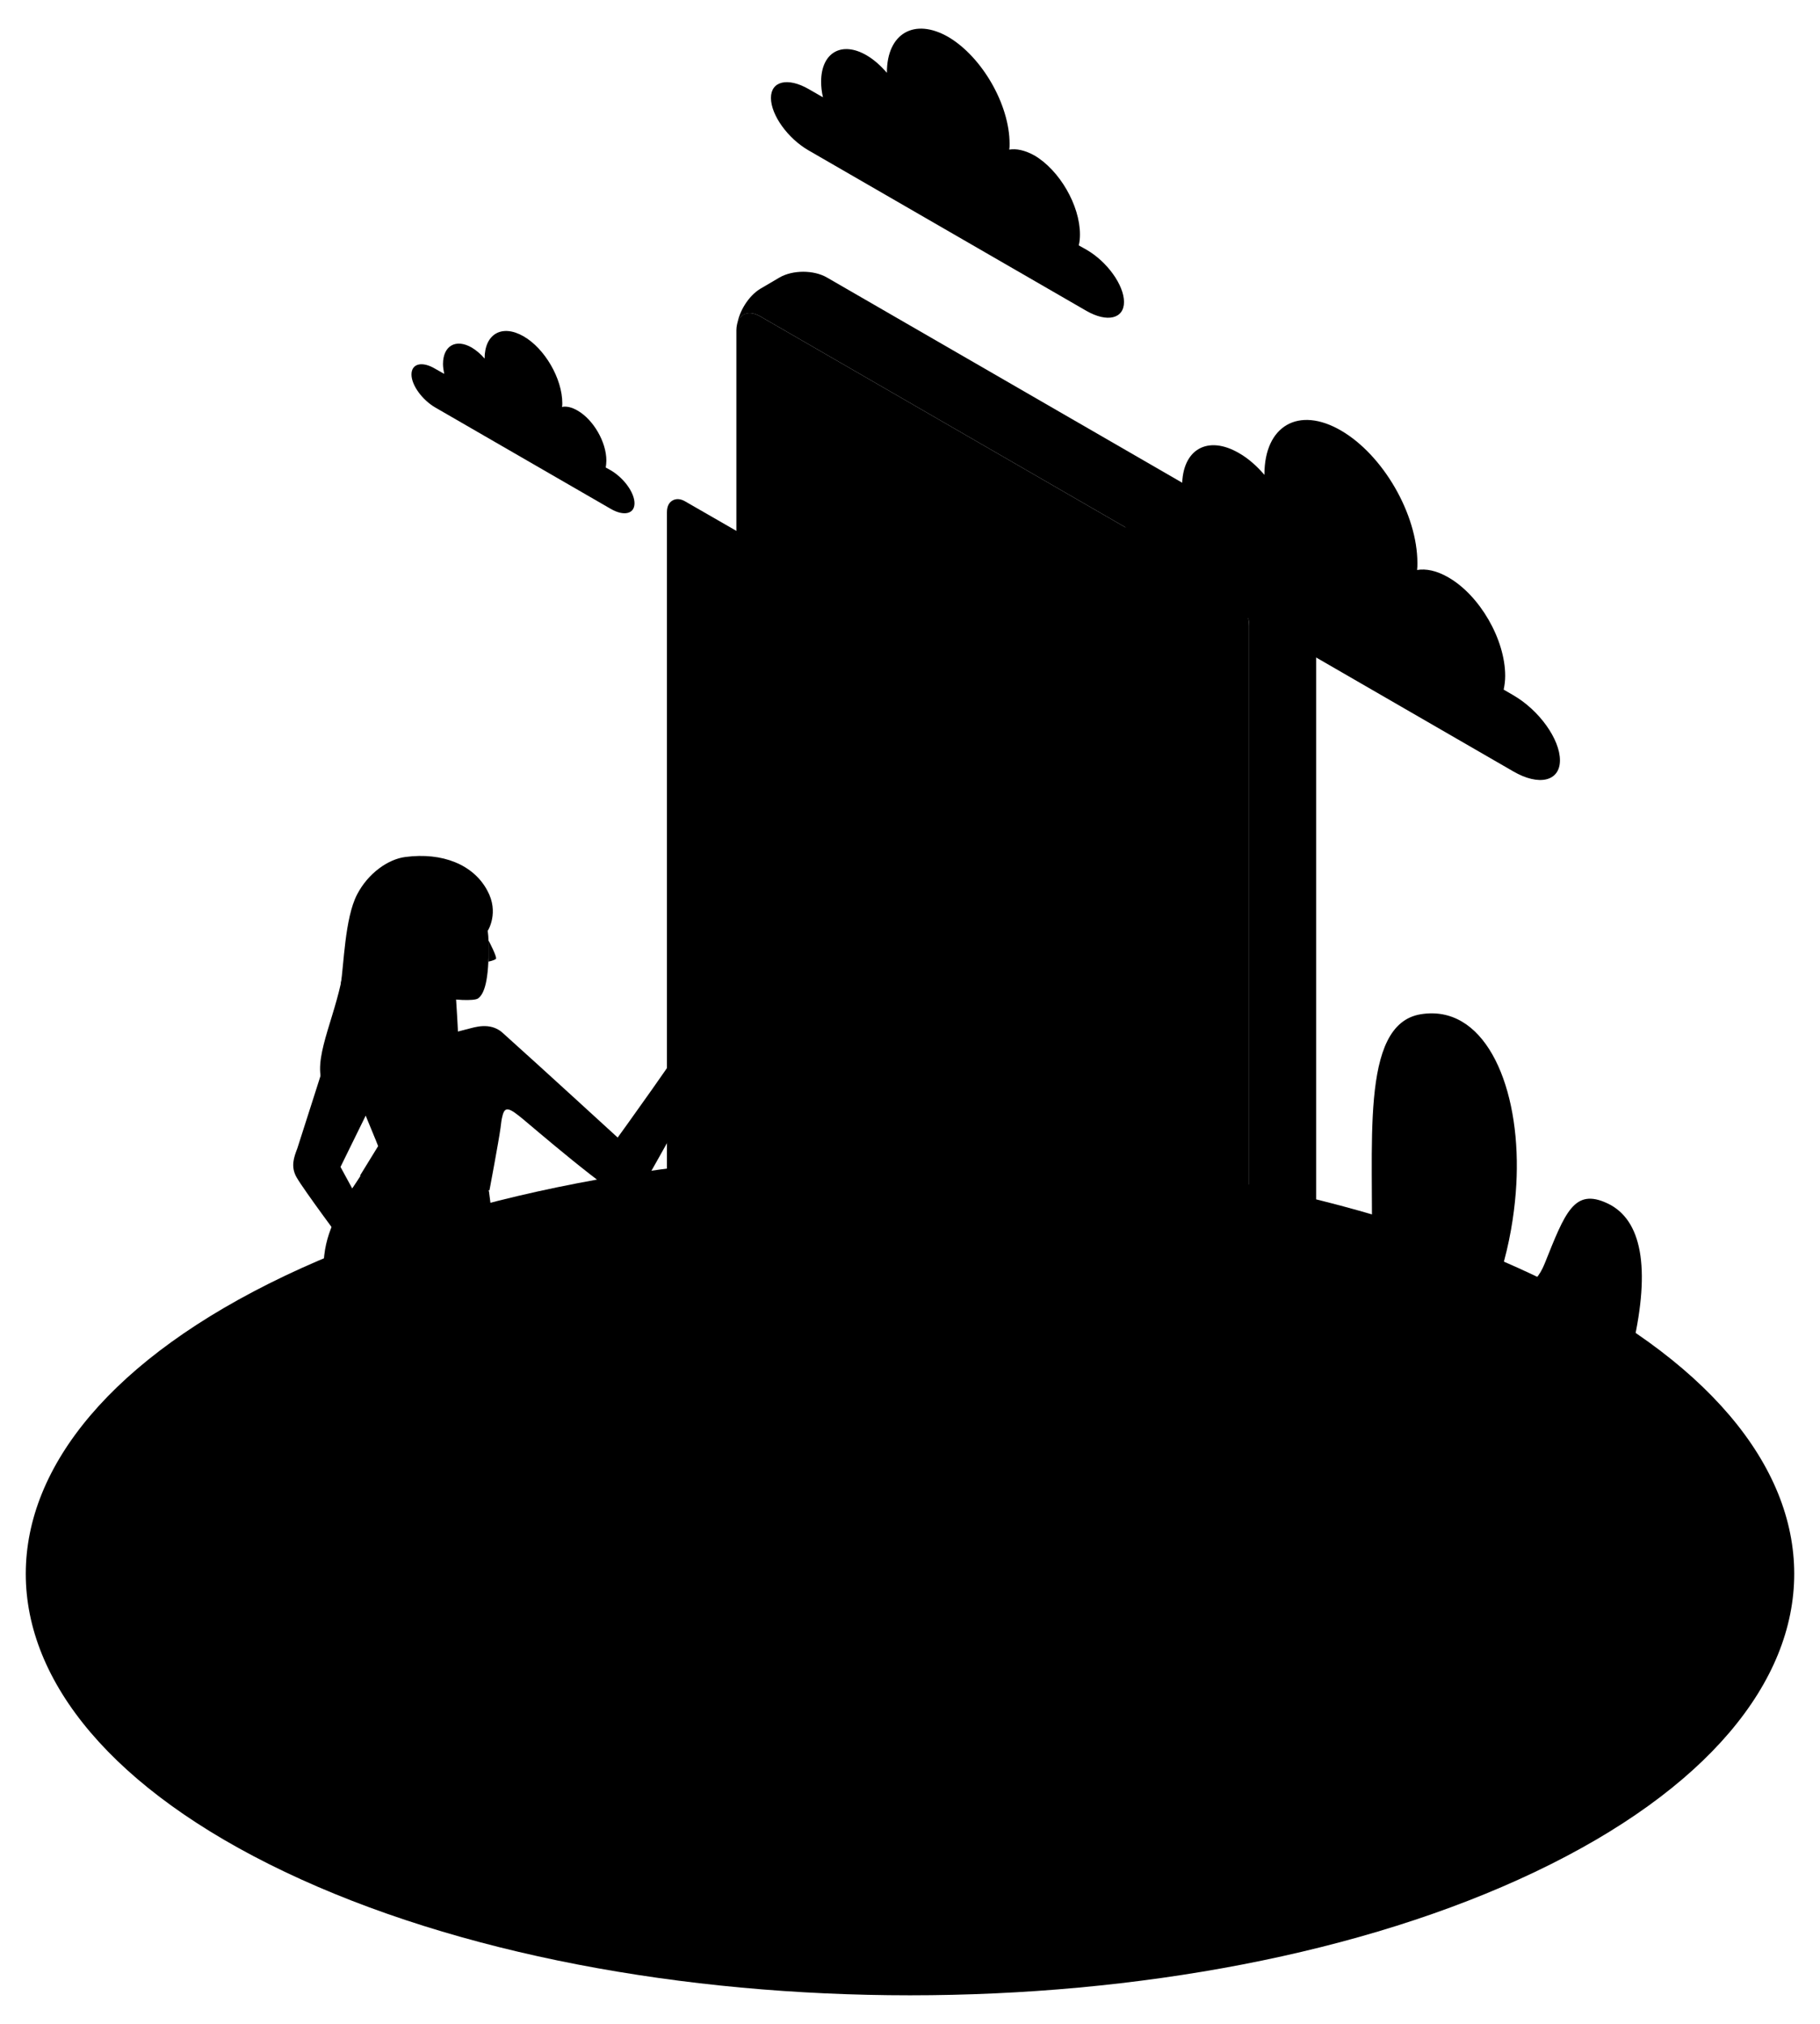 <svg version="1.1" id="Layer_1" xmlns="http://www.w3.org/2000/svg" xmlns:xlink="http://www.w3.org/1999/xlink" x="0px" y="0px"
	 viewBox="0 0 594.9 661.5" style="enable-background:new 0 0 594.9 661.5;" xml:space="preserve">
<g>
	<path id="XMLID_225_" class="st64" d="M501.8,611.8c-112.9,53.8-295.8,53.8-408.7,0c-112.9-53.8-112.9-141,0-194.8
		c112.9-53.8,295.8-53.8,408.7,0C614.7,470.8,614.7,558,501.8,611.8z"/>
	<g>
		<path id="XMLID_224_" class="st65" d="M381.4,161.7l5.8,3.4c-0.5-2.2-0.8-4.3-0.8-6.3c0-11.9,8.3-16.7,18.6-10.7
			c3,1.7,5.8,4.2,8.3,7.1c0,0,0-0.1,0-0.1c0-16,11.2-22.4,25-14.4c13.8,8,25,27.4,25,43.3c0,0.8,0,1.6-0.1,2.3
			c2.9-0.5,6.4,0.2,10.2,2.4c10.3,5.9,18.6,20.3,18.6,32.2c0,1.6-0.2,3.1-0.5,4.5l3.1,1.8c8.5,4.9,15.3,14.4,15.3,21.3
			c0,6.9-6.9,8.5-15.3,3.6l-113.2-65.4c-8.5-4.9-15.3-14.4-15.3-21.3C366.1,158.4,372.9,156.8,381.4,161.7z"/>
		<path id="XMLID_223_" class="st66" d="M412.5,576.6l-168.6-97.3c-1.7-1-1.7-2.6,0-3.6l15.6-9c1.7-1,4.5-1,6.2,0L434.3,564
			c1.7,1,1.7,2.6,0,3.6l-15.6,9C417,577.6,414.2,577.6,412.5,576.6z"/>
		<g id="XMLID_221_">
			<path id="XMLID_222_" class="st67" d="M235.1,474.4c0,0,7.8-12.7,8.6-26.5c0.8-13.8-2.3-19.5-6.4-21.2c-4.2-1.6-4.5,3.4-6.6,6.4
				c-2.1,3-6.5,1.3-8.1-8.1c-1.6-9.3-7.5-25.2-19.7-28.2c-13.5-3.3-6.2,12.4-2.9,18.6c3.4,6.2,6,14.5,3.8,16.8c-2.2,2.3-5.7-1.9-9,2
				c-4,4.7,8.4,21.7,15.6,25.8L235.1,474.4z"/>
			<path class="st30" d="M224.3,469.1C224.4,469.1,224.4,469.1,224.3,469.1c0.5,0,0.9-0.5,0.9-0.9c-2-36.7-19.9-62.2-20.1-62.4
				c-0.3-0.4-0.8-0.5-1.3-0.2c-0.4,0.3-0.5,0.8-0.2,1.3c0.2,0.2,17.8,25.3,19.7,61.5C223.5,468.7,223.9,469.1,224.3,469.1z"/>
			<path class="st30" d="M223.3,458.5c0.1,0,0.3,0,0.4-0.1c5-2.8,7.8-11,7.9-11.4c0.2-0.5-0.1-1-0.6-1.1c-0.5-0.2-1,0.1-1.1,0.6
				c0,0.1-2.7,7.9-7.1,10.4c-0.4,0.2-0.6,0.8-0.4,1.2C222.7,458.3,223,458.5,223.3,458.5z"/>
			<path class="st30" d="M222.4,453.1c0.4,0,0.8-0.3,0.9-0.7c0.1-0.5-0.2-1-0.6-1.1c-12.9-3.3-17.4-10.1-17.5-10.1
				c-0.3-0.4-0.8-0.5-1.2-0.3c-0.4,0.3-0.5,0.8-0.3,1.2c0.2,0.3,4.8,7.4,18.5,10.9C222.3,453,222.4,453.1,222.4,453.1z"/>
		</g>
		<g id="XMLID_216_">
			<g id="XMLID_219_">
				<path id="XMLID_220_" class="st68" d="M430.2,446.5c0,0,17.2-4.2,18.1-36.4c1-34.8-4.2-75.3,16.1-78.6
					c20.3-3.3,31.7,21.6,31.4,50.5c-0.2,25.4-10.4,80.4-65.6,91.2L430.2,446.5z"/>
				<path class="st68" d="M430.2,469.9c0.1,0,0.1,0,0.2,0c12.4-2.3,22.5-9.1,30-20.3c22.3-33.2,15.3-95.3,13-106.1
					c-0.1-0.5-0.6-0.8-1.1-0.7c-0.5,0.1-0.8,0.6-0.7,1.1c2.3,10.7,9.2,72-12.7,104.7c-7.2,10.8-16.9,17.3-28.8,19.5
					c-0.5,0.1-0.8,0.6-0.7,1C429.4,469.6,429.7,469.9,430.2,469.9z"/>
			</g>
			<g id="XMLID_217_">
				<path id="XMLID_218_" class="st69" d="M430.2,552.6c17.8,2.4,46.7,2.4,63.3-10.8c16.6-13.1,13.2-24.4,6.8-29.1
					c-6.4-4.7-12-10.1-0.9-20.6c11-10.5,28.7-27.3,34.4-52.5c5.7-25.2,2.9-41-8.4-46.3c-10.9-5.1-13.8,3-20.5,19.7
					c-6.7,16.7-21.7,2.4-34.6,7.6c-12.9,5.2-12.4,15.5-13.2,24.4c-0.8,8.9-5.1,11.3-12.3,11.3c-7.3,0-14.6,4.2-14.6,12.6
					L430.2,552.6z"/>
				<path class="st30" d="M430.2,523.3c0.1,0,0.2,0,0.2,0c0.8-0.2,19.2-5.6,45.9-30.2c28.5-26.2,42-65.5,42.1-65.8
					c0.2-0.5-0.1-1-0.6-1.1c-0.5-0.2-1,0.1-1.1,0.6c-0.1,0.4-13.5,39.2-41.6,65.1c-26.4,24.3-45,29.7-45.2,29.7
					c-0.5,0.1-0.8,0.6-0.6,1.1C429.4,523,429.8,523.3,430.2,523.3z"/>
				<path class="st30" d="M468.9,499.4c0.4,0,0.7-0.2,0.8-0.6c5.8-14.8,7.1-46.4,7.1-47.7c0-0.5-0.4-0.9-0.9-0.9
					c-0.5,0-0.9,0.4-0.9,0.9c0,0.3-1.3,32.7-7,47.2c-0.2,0.5,0,1,0.5,1.2C468.7,499.3,468.8,499.4,468.9,499.4z"/>
				<path class="st30" d="M469,520.6c2.8,0,4.7-0.2,4.9-0.2c0.5-0.1,0.8-0.5,0.8-1c-0.1-0.5-0.5-0.9-1-0.8c-0.2,0-16.9,1.9-24.5-5.9
					c-0.3-0.4-0.9-0.4-1.3,0c-0.4,0.3-0.4,0.9,0,1.3C453.6,519.7,463.2,520.6,469,520.6z"/>
			</g>
		</g>
		<g id="XMLID_202_">
			<path id="XMLID_215_" class="st70" d="M248.5,103.4l152,87.8c4.3,2.5,7.8,8.5,7.8,13.4v360.6c0,5-3.5,7-7.8,4.5l-152-87.8
				c-4.3-2.5-7.8-8.5-7.8-13.4l0-360.6C240.8,102.9,244.2,100.9,248.5,103.4z"/>
			<path id="XMLID_214_" class="st71" d="M400.5,191.2l-152-87.8c-3.8-2.2-7-0.8-7.6,3c0.6-4.6,3.8-9.7,7.6-12l6.3-3.7
				c4.3-2.5,11.2-2.5,15.5,0l152,87.8c2.1,1.2,4.1,3.4,5.5,5.8L406,197C404.6,194.5,402.7,192.4,400.5,191.2z"/>
			<path id="XMLID_213_" class="st72" d="M430.2,552.6c0,5-3.5,11-7.8,13.4l-6.3,3.7c-3.9,2.2-9.9,2.4-14.2,0.6
				c3.7,1.4,6.4-0.7,6.4-5.1V204.6c0-2.5-0.9-5.2-2.3-7.7l21.9-12.6c1.4,2.4,2.3,5.2,2.3,7.7L430.2,552.6z"/>
			<path id="XMLID_212_" class="st30" d="M396.4,239.2l-143.7-82.9c-2.6-1.5-4.7-0.3-4.7,2.7l0,266.8c0,3,2.1,6.6,4.7,8.1
				l143.7,82.9c2.6,1.5,4.7,0.3,4.7-2.7l0-266.8C401,244.3,398.9,240.7,396.4,239.2z"/>
			<path id="XMLID_211_" class="st73" d="M324.5,161c1.5,0.9,2.7,3,2.7,4.7c0,1.7-1.2,2.4-2.7,1.6c-1.5-0.9-2.7-3-2.7-4.7
				C321.8,160.8,323,160.1,324.5,161z"/>
			<path id="XMLID_210_" class="st72" d="M324.5,488.1c6,3.4,10.8,11.8,10.8,18.7c0,6.9-4.8,9.7-10.8,6.2
				c-6-3.4-10.8-11.8-10.8-18.7C313.7,487.5,318.6,484.7,324.5,488.1z"/>
			<g id="XMLID_207_">
				<path id="XMLID_209_" class="st73" d="M350.3,188.7c3,1.7,5.5,6,5.5,9.5c0,3.5-2.4,4.9-5.5,3.2c-3-1.7-5.5-6-5.5-9.5
					C344.9,188.4,347.3,187,350.3,188.7z"/>
				<path id="XMLID_208_" class="st73" d="M337,187.5c0,2.3-1.7,3.2-3.9,2l-35.9-20.8c-2.1-1.2-3.9-4.1-3.9-6.4c0-2.3,1.7-3.2,3.9-2
					l35.9,20.8C335.2,182.3,337,185.2,337,187.5z"/>
			</g>
			<path id="XMLID_206_" class="st73" d="M418.1,250.8c-2.4,1.4-4.4,4.8-4.4,7.6c0,2.8,2,3.9,4.4,2.5c2.4-1.4,4.4-4.8,4.4-7.6
				C422.4,250.5,420.5,249.4,418.1,250.8z"/>
			<path id="XMLID_205_" class="st73" d="M418.1,284.4c-2.4,1.4-4.4,4.8-4.4,7.6c0,2.8,2,3.9,4.4,2.5c2.4-1.4,4.4-4.8,4.4-7.6
				C422.4,284.2,420.5,283,418.1,284.4z"/>
			<path id="XMLID_204_" class="st70" d="M419.4,251.4c-2.4,1.4-4.4,4.8-4.4,7.6s2,3.9,4.4,2.5c2.4-1.4,4.4-4.8,4.4-7.6
				C423.8,251.2,421.8,250.1,419.4,251.4z"/>
			<path id="XMLID_203_" class="st70" d="M419.4,285.1c-2.4,1.4-4.4,4.8-4.4,7.6c0,2.8,2,3.9,4.4,2.5c2.4-1.4,4.4-4.8,4.4-7.6
				C423.8,284.9,421.8,283.7,419.4,285.1z"/>
		</g>
		<g id="XMLID_200_">
			<path id="XMLID_201_" class="st30" d="M218.9,167.4c0-3,2.1-4.2,4.7-2.7l17.2,9.9l126.5,73c2.6,1.5,4.7,5.1,4.7,8.1l0,266.8
				c0,3-2.1,4.2-4.7,2.7l-126.5-73l-17.2-9.9c-2.6-1.5-4.7-5.1-4.7-8.1L218.9,167.4z"/>
			<path class="st65" d="M369.3,526.8c0.6,0,1.2-0.1,1.7-0.4c1.2-0.7,1.8-2,1.8-3.8l0-266.8c0-3.3-2.2-7.2-5.1-8.8l-126.5-73
				l-0.9,1.6l126.5,73c2.3,1.3,4.2,4.7,4.2,7.3l0,266.8c0,1.1-0.3,1.9-0.9,2.2c-0.6,0.3-1.5,0.2-2.4-0.3l-126.5-73l-0.9,1.6
				l126.5,73C367.7,526.5,368.5,526.8,369.3,526.8z"/>
			<path class="st65" d="M240.3,453l0.9-1.6l-17.2-9.9c-2.3-1.3-4.2-4.7-4.2-7.3l0-266.8c0-1.1,0.3-1.9,0.9-2.2
				c0.6-0.3,1.5-0.2,2.4,0.3l17.2,9.9l0.9-1.6l-17.2-9.9c-1.5-0.9-3-1-4.2-0.3c-1.2,0.7-1.8,2-1.8,3.8l0,266.8
				c0,3.3,2.2,7.2,5.1,8.8L240.3,453z"/>
		</g>
		<path id="XMLID_199_" class="st65" d="M142.2,120.5l3,1.7c-0.2-1.1-0.4-2.2-0.4-3.2c0-6,4.2-8.4,9.4-5.4c1.5,0.9,2.9,2.1,4.2,3.6
			c0,0,0,0,0,0c0-8.1,5.7-11.3,12.7-7.3c7,4,12.7,13.9,12.7,21.9c0,0.4,0,0.8-0.1,1.2c1.5-0.3,3.2,0.1,5.1,1.2
			c5.2,3,9.4,10.3,9.4,16.3c0,0.8-0.1,1.6-0.2,2.3l1.6,0.9c4.3,2.5,7.8,7.3,7.8,10.8c0,3.5-3.5,4.3-7.8,1.8l-57.3-33.1
			c-4.3-2.5-7.8-7.3-7.8-10.8C134.5,118.8,138,118,142.2,120.5z"/>
		<path id="XMLID_198_" class="st65" d="M264.3,29.1l4.7,2.7c-0.4-1.7-0.6-3.4-0.6-5.1c0-9.5,6.7-13.4,14.9-8.6
			c2.4,1.4,4.6,3.4,6.6,5.7c0,0,0,0,0-0.1c0-12.8,9-18,20.1-11.6C321,18.6,330,34.2,330,47c0,0.7,0,1.3-0.1,1.9
			c2.3-0.4,5.1,0.2,8.2,1.9c8.2,4.8,14.9,16.3,14.9,25.8c0,1.3-0.1,2.5-0.4,3.6l2.5,1.4c6.8,3.9,12.3,11.6,12.3,17.1
			c0,5.5-5.5,6.8-12.3,2.9l-90.9-52.5C257.5,45.2,252,37.6,252,32C252,26.5,257.5,25.2,264.3,29.1z"/>
		<g id="XMLID_194_">
			<path id="XMLID_197_" class="st4" d="M295.4,256.3c-16.1-9.3-29.1-1.8-29.1,16.8c0,18.6,13,41.2,29.1,50.5
				c16.1,9.3,29.1,1.8,29.1-16.8C324.5,288.2,311.5,265.6,295.4,256.3z"/>
			<path id="XMLID_196_" class="st2" d="M295.4,270.9c-5.2-3-9.5-0.6-9.5,5.5c0,6,4.2,13.4,9.5,16.4c5.2,3,9.5,0.6,9.5-5.5
				S300.6,274,295.4,270.9z"/>
			<path id="XMLID_195_" class="st2" d="M277,303.1c0-9.9,7-13.9,15.5-9l5.4,3.1c8.6,5,15.5,17,15.5,26.9v2.7
				c-5,1.6-11.2,0.8-18-3.2c-7-4-13.4-10.6-18.4-18.2V303.1z"/>
		</g>
		<path id="XMLID_193_" class="st3" d="M351.8,364.6l-37.5-21.6c-1.7-1-3.1-0.2-3.1,1.8v1.2c0,2,1.4,4.4,3.1,5.4l37.5,21.6
			c1.7,1,3.1,0.2,3.1-1.8V370C354.9,368,353.5,365.6,351.8,364.6z"/>
		<path id="XMLID_192_" class="st74" d="M353.3,390.7l-113.4-65.5c-0.9-0.5-1.6-0.1-1.6,0.9v13.2c0,1,0.7,2.2,1.6,2.7l113.4,65.5
			c0.9,0.5,1.6,0.1,1.6-0.9v-13.2C354.9,392.4,354.2,391.2,353.3,390.7z"/>
		<path id="XMLID_191_" class="st3" d="M351.8,423.5l-37.5-21.6c-1.7-1-3.1-0.2-3.1,1.8v1.2c0,2,1.4,4.4,3.1,5.4l37.5,21.6
			c1.7,1,3.1,0.2,3.1-1.8v-1.2C354.9,426.9,353.5,424.5,351.8,423.5z"/>
		<path id="XMLID_190_" class="st74" d="M353.3,449.6l-113.4-65.5c-0.9-0.5-1.6-0.1-1.6,0.9v13.2c0,1,0.7,2.2,1.6,2.7l113.4,65.5
			c0.9,0.5,1.6,0.1,1.6-0.9v-13.2C354.9,451.3,354.2,450.1,353.3,449.6z"/>
		<path id="XMLID_189_" class="st3" d="M308.1,457.1l-44.8-25.9c-1.7-1-3.1-0.2-3.1,1.8v13.9c0,2,1.4,4.4,3.1,5.4l44.8,25.9
			c1.7,1,3.1,0.2,3.1-1.8v-13.9C311.2,460.5,309.8,458.1,308.1,457.1z"/>
		<path id="XMLID_188_" class="st75" d="M201.9,371.8c0,0,22-30.4,23.4-34c1-2.7-0.1-6.8-0.3-8.7c-0.3-1.9-0.6-6.1-0.9-7.2
			c-0.5-2,2.1-1.6,3.6,0.2c1.5,1.9,2,5.6,2.8,6.2c0.8,0.6,6.6-7.9,9.7-11.9c3.1-4,5-6.3,6.9-4.9c1.3,1.1,0.3,3.4-1.9,6.7
			c-2.2,3.4-3.2,4.9-3.5,5.7c-0.3,0.7,1.5,0.8,2.5,2.3c0.8,1.2,0.1,3.1,1.1,4c1,0.9,2,2.6,0.9,4.4c-1.4,2.4-4.3,5.7-7.6,8
			c-3.3,2.3-4.6,3.1-6.6,6.2c-1.9,3.1-19.5,34.8-20.7,36.7c-1.2,1.9-3.5,5.8-6.9,5.9c-3.5,0.1-31.8-24.3-33.3-25.5
			c-4.7-3.9-6.1-4.5-6.9-1c-0.3,1.1-0.4,2.3-0.6,3.8c-0.6,4.4-3.6,20.3-3.6,20.3s-14.3,6.9-26.1,3.5c-11.8-3.4-15.8-8.4-15.8-8.4
			l5.9-9.6c-1.6-4-9-20-11.4-31.3l36.9-6c0.8-0.2,2-0.5,3.5-0.9c2-0.5,7.1-2.3,11.1,1.1C176.7,348.7,201.9,371.8,201.9,371.8"/>
		<path id="XMLID_187_" class="st76" d="M128.7,558.2l6.6,9.2c0,0-3.1,1.8-9.6,2c-5.9,0.2-7.6-1.7-7.8-2.2c-1-2.1,0.6-6,1-9.3
			L128.7,558.2z"/>
		<path id="XMLID_186_" class="st76" d="M134.9,563c0,0,8-0.5,13.6-1.2c5.5-0.7,9.9,2,8.6,4.3c-1.3,2.3-4.4,4.2-9.1,5.8
			c-4.1,1.4-9,2.4-13.2,3.6c-4.4,1.3-7.2,2.8-9.6,1.9c-2.8-0.9-3.9-2-3.7-4.1c0.2-2,2.2-8.5,2.2-8.5L134.9,563z"/>
		<path id="XMLID_185_" class="st75" d="M117.9,548.9c0,0,1,8.4,1.1,10.2c0.1,1.8,8.2,2.4,9.7-0.9l0.3-10.2L117.9,548.9z"/>
		<path id="XMLID_184_" class="st75" d="M126,554.1l-2.9,12.7c0,0-0.3,1.5,6.3,2.5c6.6,1,17-3.5,18.7-4.4c1.8-0.9,2-2.7-4.5-2.3
			c-6.5,0.4-8.8,0.4-8.8,0.4l2.1-5.6L126,554.1z"/>
		<path id="XMLID_183_" class="st75" d="M112.4,343.4l-4.6-1.3c0,0-9.6,30.2-10.6,33.2c-1.1,2.9-2.3,6-0.2,9.6
			c2.5,4.3,15.4,21.6,15.4,21.6l8.2-8l-9.3-17.1l8.2-16.7L112.4,343.4z"/>
		<path id="XMLID_182_" class="st77" d="M159.5,304.1c0,0,3.7-5.9-0.2-13c-4.5-8.5-14.7-12.6-26.8-11c-5.6,0.7-12.2,5.3-15.8,12.3
			c-4,7.7-4.3,23.2-5.3,29.1L159.5,304.1z"/>
		<path id="XMLID_181_" class="st75" d="M159.7,307.4c0,0,2.9,5.5,2.4,6c-0.5,0.5-2.4,0.9-2.4,0.9L159.7,307.4z"/>
		<path id="XMLID_180_" class="st75" d="M151,290.1c3.1,2,8.5,5.8,8.7,18.1c0.2,12.6-1.5,16.7-3.4,18.1c-1.3,1-8.6,0.5-11.8-0.3
			c-3.2-0.7-12.3-5.2-15.5-12.1c-3.8-8-3.1-19.8,2.7-23.2C139.8,285.9,148.4,288.4,151,290.1z"/>
		<path id="XMLID_179_" class="st78" d="M117.9,384.3c-5.5,8.6-10.8,16.2-11.9,25.9c-2.4,20.4,5.4,43.8,7.1,58.9
			c0,0-5.2,6.8-5.2,14.8c0,6.2,10.1,65.2,10.1,65.2s7.3,2.2,11-1l6.9-108.4l-3.6-13.2L117.9,384.3z"/>
		<path id="XMLID_178_" class="st79" d="M135.8,439.6l-3.6-13.2c0,0-10.1-2.4-19.7-7.8c0,0,3.7,6.8,14.4,10.5l5.6,17l0.5,38.8
			L135.8,439.6z"/>
		<path id="XMLID_177_" class="st78" d="M117.9,384.3c-3,4.8-10,13.1-8.5,21c1.8,9.6,7,16.4,22.8,21.1l14.8,53.8
			c0,0-7.7,7.2-10.1,14.1c-2.4,6.9-10.9,59.8-10.9,59.8s2.6,4.3,11,3.3c0,0,29.1-66.4,31.1-70.7c2.1-4.3,3.4-7.5,2.5-14.4
			c-0.9-7-10.8-83.1-10.8-83.1L117.9,384.3z"/>
		<path id="XMLID_176_" class="st80" d="M112.4,343.4l36.9-6c0.8-0.2,2-0.5,3.5-0.9l0,0c0,0,1.6,23.2,11,28.5h0
			c-0.2,1.1-0.4,2.3-0.6,3.8c-0.6,4.4-3.6,20.3-3.6,20.3s-14.3,6.9-26.1,3.5c-11.8-3.4-15.8-8.4-15.8-8.4l5.9-9.6
			C122.2,370.7,114.8,354.6,112.4,343.4z"/>
		<path id="XMLID_175_" class="st81" d="M122.2,370.9c0.2,0.3,11.9,6.6,15.4,7.6c-5.5-0.3-10.1-1.6-13.7-3.8L122.2,370.9z"/>
		<path id="XMLID_174_" class="st77" d="M151.9,290.7c0,0,1.7,11.7-2.4,18.5c0,0-1.6-4.6-5.5-3.8c-4,0.9-4.1,6-1.4,9
			c2.8,2.9,5.8,1.9,5.8,1.9s0.6,8.4,1,15.5c0.3,6.8,2.2,22.5-5.7,28.8c-8,6.3-27.9,8.4-37.2-4.6c-5.2-7.3,1.7-20.1,4.9-34.5
			c3-13.2,4.6-32.9,18.7-36C144.1,282.2,151.9,290.7,151.9,290.7z"/>
		<g>
			<path id="XMLID_171_" class="st4" d="M273.5,243.9c-0.3-0.2-0.6-0.6-0.8-1.3c-0.2-0.6-0.3-1.3-0.3-1.9l0.7-17.6
				c0.1-3.2,0.8-5.6,2.1-7.2c1.3-1.6,2.7-1.9,4.4-1c1.7,1,3,2.9,4.1,5.9c1.1,3,1.6,6.1,1.4,9.4c-0.1,3.3-0.8,5.7-2.1,7.3
				c-1.3,1.6-2.8,1.9-4.4,0.9c-1.5-0.9-2.6-2.3-3.4-4.1l-0.3,7.9c0,0.7-0.2,1.2-0.4,1.5C274.2,244.1,273.9,244.2,273.5,243.9
				L273.5,243.9z M281.3,232.9c0.7-0.9,1.1-2.3,1.2-4.2c0.1-1.9-0.2-3.7-0.8-5.4c-0.6-1.7-1.4-2.8-2.4-3.4c-1-0.6-1.8-0.4-2.5,0.5
				c-0.7,0.9-1.1,2.3-1.2,4.2c-0.1,1.9,0.2,3.6,0.8,5.3c0.6,1.7,1.4,2.9,2.4,3.4C279.7,234,280.6,233.8,281.3,232.9z"/>
			<path id="XMLID_169_" class="st4" d="M289.5,212c0.3,0.2,0.6,0.6,0.9,1.2c0.2,0.6,0.3,1.3,0.3,2l-1.1,27.2c0,0.7-0.2,1.2-0.5,1.5
				c-0.3,0.3-0.6,0.4-0.9,0.2l0,0c-0.3-0.2-0.6-0.6-0.9-1.3c-0.2-0.6-0.3-1.3-0.3-2l1.1-27.2c0-0.7,0.2-1.2,0.5-1.6
				C288.8,211.9,289.1,211.8,289.5,212L289.5,212z"/>
			<path id="XMLID_166_" class="st4" d="M298.9,226.1c1.7,1,3.2,3,4.3,6.1c1.1,3.1,1.6,6.3,1.5,9.6c-0.1,3.3-0.9,5.8-2.2,7.4
				c-1.3,1.6-2.9,1.9-4.6,0.9c-1.7-1-3.1-3.1-4.3-6.2c-1.1-3.1-1.6-6.2-1.5-9.5c0.1-3.3,0.9-5.7,2.2-7.4
				C295.7,225.4,297.2,225.1,298.9,226.1z M298.7,231.2c-1-0.6-1.9-0.4-2.6,0.5c-0.7,0.9-1.2,2.4-1.2,4.3c-0.1,1.9,0.2,3.7,0.8,5.5
				c0.6,1.8,1.5,2.9,2.5,3.5c1,0.6,1.9,0.4,2.6-0.5c0.8-0.9,1.2-2.4,1.3-4.3c0.1-1.9-0.2-3.8-0.9-5.5
				C300.5,233,299.7,231.8,298.7,231.2z"/>
			<path id="XMLID_164_" class="st4" d="M312.6,234c0.4,0.2,0.7,0.7,0.9,1.3c0.2,0.7,0.3,1.3,0.3,2l0,0c0,0.7-0.2,1.2-0.5,1.6
				c-0.3,0.4-0.6,0.4-1,0.2l-0.6-0.4c-0.6-0.4-1.1-0.3-1.6,0.3c-0.4,0.6-0.7,1.4-0.8,2.6l-0.5,12.4c0,0.7-0.2,1.2-0.5,1.5
				c-0.3,0.3-0.6,0.4-1,0.2l0,0c-0.4-0.2-0.7-0.7-0.9-1.3c-0.2-0.6-0.4-1.3-0.3-2l0.5-12.4c0.1-2.6,0.7-4.5,1.7-5.7
				c1-1.3,2.2-1.5,3.6-0.7L312.6,234z"/>
			<path id="XMLID_161_" class="st4" d="M327.1,249.7c0.1,0.4,0.1,0.8,0.1,1.2c0,0.3-0.1,0.6-0.1,0.8c-0.2,0.6-0.4,0.9-0.8,1
				c-1.1,0.3-7.9,1.9-8.3,2c0.5,1.7,1.4,2.9,2.6,3.6c0.8,0.5,1.6,0.5,2.3,0c0.7-0.5,1.2-1.4,1.5-2.6c0.3-1,0.7-1.4,1.4-1
				c0.5,0.3,0.8,0.9,1.1,1.8c0.2,0.6,0.2,1.1,0.2,1.6c0,0.3-0.1,0.6-0.1,0.9c-0.6,2.2-1.4,3.7-2.6,4.5c-1.2,0.9-2.5,0.9-3.9,0
				c-1.8-1.1-3.3-3.2-4.5-6.4c-1.2-3.1-1.7-6.4-1.5-9.8c0.1-3.4,0.9-5.9,2.3-7.5c1.4-1.7,3-2,4.8-0.9c1.3,0.8,2.5,2.1,3.5,4.1
				C325.9,245.1,326.7,247.3,327.1,249.7z M321.2,244.3c-1-0.6-2-0.4-2.8,0.5c-0.8,1-1.2,2.4-1.3,4.4l0,0.1l6.6-1.6
				C323.2,246.1,322.4,245,321.2,244.3z"/>
			<path id="XMLID_159_" class="st4" d="M335.6,247.2c0.4,0.2,0.7,0.7,1,1.4c0.3,0.7,0.4,1.4,0.3,2.1l0,0c0,0.7-0.2,1.3-0.5,1.6
				c-0.3,0.4-0.6,0.4-1,0.2l-0.7-0.4c-0.6-0.4-1.2-0.3-1.7,0.3c-0.5,0.6-0.7,1.4-0.8,2.6l-0.5,12.7c0,0.7-0.2,1.3-0.5,1.6
				c-0.3,0.3-0.6,0.4-1,0.2l0,0c-0.4-0.2-0.7-0.7-1-1.4c-0.3-0.7-0.4-1.3-0.3-2.1l0.5-12.7c0.1-2.6,0.7-4.6,1.8-5.8
				c1.1-1.3,2.3-1.5,3.8-0.7L335.6,247.2z"/>
			<path class="st3" d="M271.3,202.5c-0.2-0.6-0.5-1-0.8-1.2l0,0c-0.3-0.2-0.6-0.1-0.9,0.2c-0.3,0.3-0.4,0.8-0.4,1.5l-0.3,7.9
				c-0.7-1.7-1.7-2.9-3-3.8c0,0,0,0,0,0c-0.1-0.1-0.2-0.1-0.3-0.2c-0.4-0.2-0.8-0.4-1.2-0.5c0,0-0.1,0-0.1,0c0,0,0,0-0.1,0
				c-0.3,0-0.6,0-0.8,0c0,0-0.1,0-0.1,0c0,0-0.1,0-0.1,0c-0.6,0.2-1.3,0.7-1.8,1.4c-0.8,1-1.3,2.3-1.7,3.9c0,0,0,0,0,0
				c-0.2,1-0.3,2.1-0.4,3.2c-0.1,2.3,0.2,4.6,0.7,6.8c0.1,0.3,0.2,0.5,0.2,0.5s0.4,1.5,0.6,1.8c0.4,1,0.7,1.9,1.2,2.7
				c0,0,0,0.1,0.1,0.1c0.6,1.1,1.3,2,2.1,2.6c0,0,0.1,0.1,0.1,0.1c0,0,0.1,0.1,0.1,0.1c0.1,0,0.1,0.1,0.2,0.1c0,0,0.1,0.1,0.1,0.1
				l0,0c1.6,1,3,0.7,4.3-0.9c1.2-1.6,1.9-4,2.1-7.2l0.7-17.6C271.7,203.7,271.6,203.1,271.3,202.5z M267.2,224.6
				c-0.7,0.9-1.5,1.1-2.5,0.5c-0.9-0.6-1.7-1.7-2.3-3.3c-0.1-0.3-0.2-0.6-0.3-0.8c0,0,0-0.1,0-0.1c-0.4-1.4-0.5-2.8-0.5-4.3
				c0.1-1.8,0.5-3.2,1.2-4.1c0.7-0.9,1.5-1.1,2.4-0.6c0.9,0.5,1.7,1.7,2.3,3.3c0.6,1.7,0.9,3.4,0.8,5.3
				C268.3,222.3,267.9,223.7,267.2,224.6z"/>
			<path class="st3" d="M257.2,223.9l0.4-9.9c0.1-3.2-0.3-6.2-1.4-9.1c-1-2.9-2.3-4.8-3.9-5.7l0,0c0,0-0.1,0-0.1-0.1
				c-0.1,0-0.1-0.1-0.2-0.1c0,0-0.1,0-0.1-0.1c0,0-0.1,0-0.1-0.1c-0.8-0.3-1.5-0.3-2.2,0.1c0,0,0,0-0.1,0c-0.5,0.3-0.9,0.7-1.3,1.2
				c-0.1,0.2-0.7,1.1-0.7,1.1s-0.1,0.1-0.2,0.3c-0.6,1.4-1.1,3.4-1.1,5.6c0,1.2,0,2.3,0.1,3.5c0,0,0,0,0,0c0.2,1.9,0.6,3.8,1.2,5.6
				c0.5,1.3,1,2.5,1.6,3.4c0,0,0.1,0.1,0.1,0.1c0,0.1,0.1,0.1,0.1,0.2c0.2,0.4,0.5,0.7,0.8,1c0,0,0,0,0.1,0.1c0,0,0.1,0.1,0.1,0.1
				c0.4,0.4,0.7,0.7,1.1,0.9c0.1,0.1,0.2,0.1,0.3,0.2c0,0,0,0,0,0c1.3,0.7,2.3,0.6,3.1-0.2l0,0.4c0,0.7,0.1,1.3,0.3,1.9
				c0.2,0.6,0.5,1,0.8,1.2l0,0c0.3,0.2,0.6,0.1,0.9-0.2C257,225.1,257.1,224.6,257.2,223.9z M255.1,212.6c-0.1,1.8-0.5,3.2-1.1,4.1
				c-0.7,0.9-1.5,1.1-2.4,0.5c-0.9-0.5-1.6-1.6-2.2-3.3c-0.6-1.7-0.8-3.4-0.8-5.2c0.1-1.5,0.3-2.7,0.8-3.5c0,0,0,0,0-0.1
				c0.1-0.2,0.2-0.3,0.3-0.5c0.7-0.9,1.5-1.1,2.4-0.6c0.9,0.5,1.7,1.6,2.2,3.3C254.9,209,255.2,210.7,255.1,212.6z"/>
		</g>
		<g id="XMLID_154_">
			<g id="XMLID_157_">
				<path id="XMLID_158_" class="st82" d="M446.1,585.8l-14.6-8.4c0,0-12-8.8-18-25.2c-4.5-12.4-3.9-21.9-0.7-26.6
					c4-5.8,14.3-4.8,14.7,7.5C428.4,557.2,435.4,573.9,446.1,585.8z"/>
				<path class="st30" d="M446.1,586.6c0.3,0,0.6-0.1,0.7-0.4c0.3-0.4,0.2-1-0.2-1.2c-33.7-23.3-27.2-55.8-27.1-56.1
					c0.1-0.5-0.2-1-0.7-1.1c-0.5-0.1-1,0.2-1.1,0.7c-0.1,0.3-6.9,34,27.8,58C445.8,586.6,445.9,586.6,446.1,586.6z"/>
			</g>
			<g id="XMLID_155_">
				<path id="XMLID_156_" class="st67" d="M475.3,602.6c0,0,5.1-4.1,3.8-9.7c-1.2-5.6-4.5-9.6,1.1-16.8c5.6-7.2,7.1-16.8,0.5-22
					c-5.1-4-13.1,1.7-16-9c-2.1-7.8-1.4-25-11.3-30.7c-9.9-5.7-16.1,2.9-14.6,14.6c1.4,10.5,3.3,20.5,1.8,23.3
					c-2.9,5.4-7.9,4.6-7.6,14.5c0.2,9.1,8.9,16.7,8.9,16.7L475.3,602.6z"/>
				<path class="st30" d="M458.6,593.8c0.4,0,0.8-0.3,0.9-0.8c2.6-21.2-3.5-57.9-8.6-68.8c-0.2-0.5-0.7-0.6-1.2-0.4
					c-0.4,0.2-0.6,0.7-0.4,1.2c5,10.7,10.9,47.6,8.5,67.9c-0.1,0.5,0.3,0.9,0.8,1C458.5,593.8,458.6,593.8,458.6,593.8z"/>
				<path class="st30" d="M459.1,577.3c0.1,0,0.3,0,0.4-0.1c6.2-3,10.2-13.8,10.3-14.3c0.2-0.5-0.1-1-0.5-1.1
					c-0.5-0.2-1,0.1-1.1,0.5c0,0.1-3.9,10.6-9.4,13.3c-0.4,0.2-0.6,0.8-0.4,1.2C458.4,577.1,458.7,577.3,459.1,577.3z"/>
				<path class="st30" d="M459.2,584.5c0.4,0,0.7-0.2,0.8-0.6c0.2-0.5,0-1-0.5-1.2c-10.5-4.2-17-16.7-17.1-16.8
					c-0.2-0.4-0.8-0.6-1.2-0.4c-0.4,0.2-0.6,0.8-0.4,1.2c0.3,0.5,6.9,13.2,18,17.6C459,584.4,459.1,584.5,459.2,584.5z"/>
			</g>
		</g>
	</g>
</g>
</svg>

